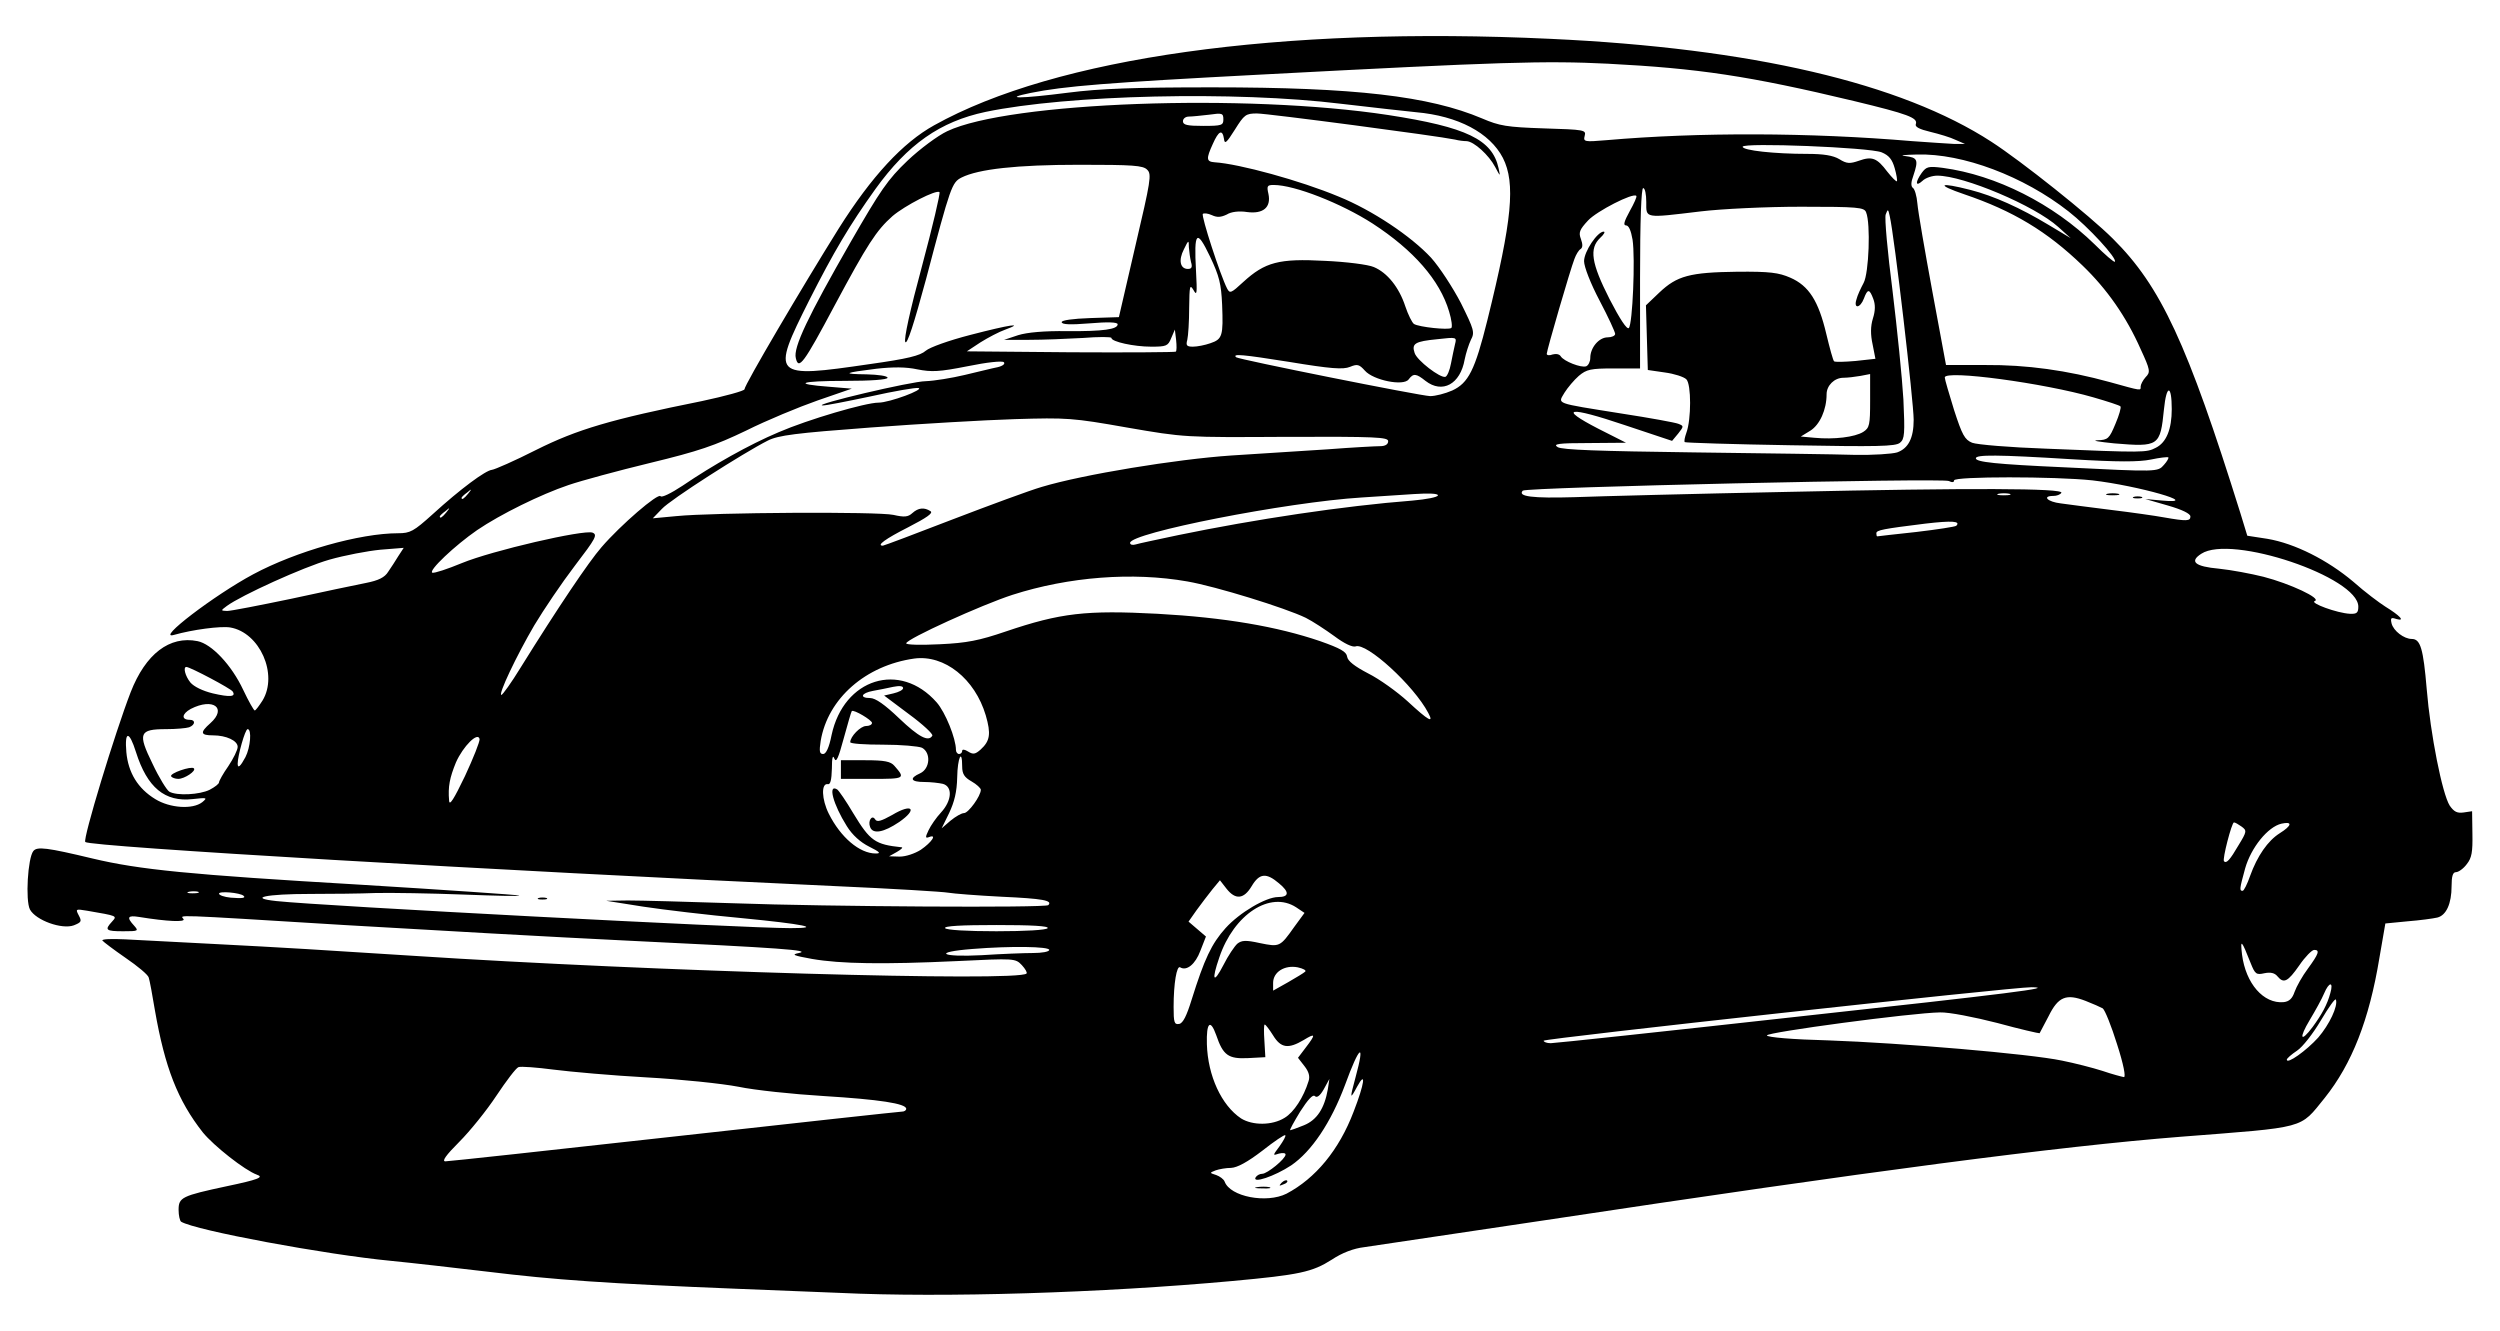 <?xml version="1.0" encoding="utf-8"?>
<!-- Generator: Adobe Illustrator 16.0.0, SVG Export Plug-In . SVG Version: 6.00 Build 0)  -->
<!DOCTYPE svg PUBLIC "-//W3C//DTD SVG 1.1//EN" "http://www.w3.org/Graphics/SVG/1.1/DTD/svg11.dtd">
<svg version="1.1" id="Layer_1" xmlns="http://www.w3.org/2000/svg" xmlns:xlink="http://www.w3.org/1999/xlink" x="0px" y="0px"
	 width="804px" height="428px" viewBox="0 0 804 428" enable-background="new 0 0 804 428" xml:space="preserve">
<g id="layer102">
	<path d="M269.935,415.789c-3.3-0.1-17.9-0.699-32.5-1.299c-42.4-1.701-59.2-2.9-80.5-5.5c-11-1.301-25-2.9-31.2-3.5
		c-20.9-2-63-9.801-67.5-12.6c-0.4-0.301-0.8-2-0.8-3.801c0-4,1-4.5,15.5-7.6c10-2.1,12.1-2.9,9.7-3.701
		c-3.9-1.398-13.9-9.299-17.4-13.6c-8.1-10.299-12.2-20.9-15.4-39.199c-0.8-4.9-1.7-9.701-2-10.6c-0.2-0.9-3.6-3.701-7.4-6.301
		c-3.9-2.699-7.2-5.199-7.5-5.6c-0.3-0.5,3-0.6,7.2-0.4c4.3,0.199,17.3,0.9,28.8,1.5c21.6,1.1,36.1,2,64,3.801
		c76.5,5,194.5,8.398,197.2,5.699c0.3-0.301-0.4-1.5-1.5-2.699c-2.101-2.201-2.3-2.201-20.9-1.301c-23.6,1.1-37.4,0.9-46.6-0.699
		c-6.1-1.102-6.7-1.4-4.2-1.9c4.1-0.9-5.4-1.6-55.5-4c-22.8-1.1-63.7-3.4-90.7-5c-57-3.5-52.6-3.301-51.7-1.9
		c0.6,1-5,0.801-14.3-0.699c-3.7-0.602-4.1,0.1-1.6,2.799c1.5,1.701,1.4,1.801-3.5,1.801c-5.6,0-6.1-0.4-3.6-3.1
		c1.7-1.9,1.8-1.801-8-3.5c-3.7-0.602-3.8-0.602-2.7,1.5c1,1.898,0.9,2.199-1.6,3.199c-3.8,1.4-12.2-1.6-14.1-5.1
		c-1.5-2.9-0.7-16.6,1.1-18.801c1.2-1.5,4.4-1.1,19,2.4c15.1,3.6,31.1,5.199,85.7,8.4c27.8,1.699,51,3.299,51.5,3.5
		c0.6,0.299-7.5,0.1-18-0.301c-10.4-0.4-23-0.6-28-0.5c-4.9,0.201-14.5,0.301-21.2,0.301c-14.2,0-20.2,1.299-10.8,2.299
		c14.9,1.602,150.3,8.701,165.3,8.701c10.6,0,4.1-1.301-15.5-3.201c-10.9-1-25.2-2.699-31.8-3.699l-12-1.9l7-0.1
		c3.9,0,19.2,0.4,34,0.9c30.4,1.1,100.3,1.5,101.2,0.6c1.5-1.5-1.8-2.1-15-2.699c-7.8-0.4-15.5-1-17.2-1.301
		c-1.6-0.301-17.8-1.301-36-2.1c-110.8-5.1-240.2-12.701-241.5-14.201c-0.9-0.799,9.6-35.299,14.6-48.199
		c4.8-12.3,12.5-18.2,21.5-16.4c4.5,0.9,10.9,7.6,14.7,15.701c1.7,3.6,3.4,6.6,3.7,6.6s1.4-1.5,2.5-3.201
		c5.1-8.399-0.9-21.899-10.4-23.5c-3.1-0.5-12.1,0.7-18.1,2.4c-6,1.7,13-12.8,25.5-19.5c13.8-7.4,34.3-13.2,46.6-13.2
		c3.9,0,5-0.6,11.1-6.1c9-8.2,17-14.1,19.1-14.3c0.9-0.1,7.3-2.9,14.2-6.4c13.2-6.6,24-9.8,53.3-15.7c7.5-1.6,13.7-3.3,13.7-3.8
		c0-1.4,18.5-32.8,30.3-51.7c10.6-16.8,20.6-27.6,30.7-33.2c39.1-21.8,111.2-31.9,198.2-27.8c64.7,3,112.7,14.2,141.8,33.1
		c9.6,6.2,31.6,23.7,39.1,31.2c15.4,15.3,23.9,33.6,41,88.3l2.2,7.2l6.5,1c8.8,1.5,19.3,6.8,27.601,13.8c3.699,3.3,8.399,6.8,10.3,8
		c4.7,2.9,6.5,4.8,3.6,4c-1.8-0.6-2-0.4-1.6,1.4c0.6,2.4,4,5,6.5,5c2.8,0,3.7,3.1,4.8,16.1c1.2,14.6,5,33.699,7.4,37.5
		c1.399,2,2.399,2.5,4.5,2.199l2.699-0.398l0.101,7.299c0.1,5.801-0.2,7.701-1.8,9.701c-1.101,1.5-2.7,2.6-3.5,2.6
		c-1,0-1.4,1.299-1.4,4.5c0,5.6-1.7,9.4-4.6,10.1c-1.301,0.301-5.601,0.9-9.5,1.199l-7.2,0.701l-1.9,11
		c-3.3,20.1-8.899,34.199-17.6,45.1c-8.2,10.1-5.4,9.301-46.4,12.5c-39.2,3.1-99.6,11-204.8,26.9c-28.9,4.299-54.9,8.199-57.7,8.6
		c-3.399,0.4-7.1,1.801-10.399,4c-6.301,4-10.301,4.9-32.2,6.9C354.534,415.789,303.435,417.391,269.935,415.789z M413.734,383.891
		c9.3-4.9,16.9-14,21.601-26.4c3.5-9,4.1-13.5,1.1-8c-2.3,4.299-2.4,4-0.5-3c3.2-11.701,1.3-10.4-3.4,2.5
		c-4.5,12-10.699,21.299-17.3,25.799c-5.3,3.5-12.7,6-11.399,3.801c0.399-0.6,1.3-1.1,2.1-1.1c1.6,0,7.5-4.801,7.5-6.201
		c0-0.5-0.9-0.6-2.1-0.299c-2.101,0.699-2.101,0.699,0.199-2.4c1.2-1.699,2.101-3.301,1.801-3.5c-0.2-0.301-3.601,2-7.4,5
		c-4.7,3.6-8,5.4-10,5.5c-1.6,0-3.9,0.4-5,0.801c-2,0.799-2,0.799,0.2,1.5c1.1,0.398,2.399,1.299,2.7,2.1
		C395.635,384.891,407.335,387.09,413.734,383.891z M216.935,365.49c39.5-4.4,72.5-8,73.2-8c0.7,0,1.3-0.4,1.3-0.9
		c0-1.699-8.7-3-26.5-4.1c-9.9-0.6-22.3-1.9-27.5-3c-5.2-1-18.5-2.4-29.5-3s-24.4-1.801-29.9-2.5c-5.4-0.701-10.5-1.1-11.3-0.801
		c-0.8,0.301-3.9,4.4-7.1,9.201c-3.1,4.699-8.5,11.398-11.9,14.799c-4.4,4.4-5.7,6.301-4.5,6.301
		C144.234,373.49,177.435,369.891,216.935,365.49z M419.335,361.891c4.199-1.701,6.6-5.4,7.699-11.602l0.5-3.299l-1.8,3.299
		c-1.2,2.102-2.2,2.9-2.899,2.201c-0.601-0.6-2.2,1.1-4.7,5c-2,3.299-3.5,6-3.2,6C415.135,363.49,417.135,362.789,419.335,361.891z
		 M413.135,359.49c3-1.801,6.1-6.6,7.7-11.801c0.5-1.5,0.1-3-1.301-4.799l-2.1-2.701l2.5-3.299c3.3-4.301,3.2-4.801-0.7-2.4
		c-4.899,2.9-7.3,2.6-9.8-1.5c-1.2-1.9-2.4-3.5-2.7-3.5s-0.3,2.4-0.1,5.299l0.3,5.201l-5.6,0.299c-6.301,0.301-8-0.898-10.2-7.398
		c-1.9-5.301-3.2-4.102-3,2.898c0.3,10.201,4.7,19.701,11,23.9C402.835,361.99,409.135,361.99,413.135,359.49z M680.835,335.789
		c-1.801-5.799-3.9-11-4.601-11.5c-0.7-0.398-3.2-1.5-5.5-2.398c-6.2-2.4-8.8-1.4-11.899,4.898c-1.5,2.801-2.801,5.301-2.9,5.5
		c-0.1,0.102-6.3-1.299-13.6-3.299c-7.4-1.9-15.601-3.5-18.4-3.4c-8.9,0.1-55.9,6.4-55.7,7.4c0.101,0.6,8.101,1.299,19.9,1.6
		c23,0.801,64.6,4.301,75,6.5c4,0.801,9.899,2.301,13,3.301c3.2,1.1,6.3,1.898,6.899,2
		C683.734,346.49,682.935,342.289,680.835,335.789z M745.534,333.689c3.601-4.199,6.4-10.1,5.7-12.199c-0.2-0.6-2.3,2.4-4.8,6.6
		c-2.6,4.4-5.9,8.6-7.7,9.801c-1.8,1.199-3.3,2.5-3.3,2.898C735.435,342.391,741.734,337.891,745.534,333.689z M577.835,326.99
		c68.699-7.5,83.6-9.4,75.5-9.5c-5.601-0.1-156.9,16.5-156.9,17.199c0,0.4,1,0.801,2.3,0.801
		C499.935,335.49,535.534,331.689,577.835,326.99z M743.734,330.289c3-4.1,4.7-7.199,5.7-10.898c1.1-3.801-0.4-3.701-2,0.1
		c-0.7,1.699-2.8,5.5-4.6,8.5C739.234,333.99,739.835,335.49,743.734,330.289z M383.234,321.49c4.101-13.1,6.4-18,10.9-23
		s13-10,16.899-10c3.601,0,3.7-1.6,0.301-4.4c-4.101-3.5-6.301-3.301-8.801,0.9c-2.5,4.199-5.199,4.5-8.1,0.799l-2.1-2.699l-2.4,2.9
		c-1.4,1.699-3.6,4.699-5.1,6.699l-2.601,3.701l2.8,2.398l2.801,2.4l-1.801,4.6c-1.6,4.301-4.399,6.602-6.5,5.301
		c-1.1-0.699-2.1,5.199-2.1,12.699c0,5,0.2,5.801,1.8,5.5C380.435,329.09,381.635,326.689,383.234,321.49z M737.935,318.99
		c0.6-1.701,2.5-5.1,4.3-7.5c3.5-4.801,3.9-6,2-6c-0.7,0-2.899,2.199-4.8,5c-3.7,5.299-5,5.9-7,3.5c-0.9-1.1-2.2-1.4-4.2-1
		c-2.6,0.6-3,0.299-4.399-3.201c-3-7.6-3.4-8-2.801-2.799c1.2,9.299,6.9,15.9,13.4,15.299
		C736.234,322.09,737.234,321.09,737.935,318.99z M419.734,312.49c0.5-0.4-0.6-1-2.399-1.4c-4.2-0.801-7.9,1.5-7.9,5v2.5l4.8-2.699
		C416.835,314.391,419.335,312.891,419.734,312.49z M397.935,303.49c1.4-1.1,2.7-1.201,7.2-0.201c6.399,1.301,6.5,1.301,11.1-5.199
		l3.3-4.5l-2.699-1.801c-8.301-5.398-20,2.201-24.7,16.102c-2.601,7.5-1.9,8.699,1.3,2.5
		C394.935,307.391,397.034,304.289,397.935,303.49z M332.234,306.49c2.8,0,5.2-0.4,5.2-1c0-1.1-12.3-1.301-24.7-0.301
		c-12.899,1-10.3,2.701,3,2C321.835,306.789,329.335,306.49,332.234,306.49z M336.935,298.49c0.4-0.701-5.3-1-16.5-1
		s-16.9,0.299-16.5,1c0.4,0.6,7,1,16.5,1S336.534,299.09,336.935,298.49z M78.334,288.09c-1.1-1-7.9-1.6-7.9-0.699
		c0,0.5,1.7,1.1,3.8,1.299C77.935,288.99,79.135,288.789,78.334,288.09z M63.734,286.789c-0.7-0.199-2.1-0.199-3,0
		c-1,0.301-0.4,0.5,1.2,0.5C63.635,287.289,64.334,287.09,63.734,286.789z M723.635,281.689c2.3-6.4,5.7-11.299,9.5-13.699
		c4-2.5,4.2-3.9,0.6-3.1c-4.399,1-9.8,7.699-11.7,14.398c-1.8,6.602-1.899,7.201-0.8,7.201
		C721.635,286.49,722.734,284.289,723.635,281.689z M719.935,271.789c2.7-4.398,2.7-4.699,0.9-6c-1-0.699-2-1.299-2.4-1.299
		c-0.7,0-3.8,11.9-3.2,12.5C716.034,277.789,717.135,276.59,719.935,271.789z M296.135,273.289c3.5-2.398,5.3-5.1,2.7-4.1
		c-1.3,0.5-1.3,0.1-0.2-2.199c0.7-1.5,2.5-4.1,4-5.701c3.5-3.799,3.8-8.299,0.6-9.199c-1.3-0.301-4-0.6-6-0.6
		c-4.4,0-4.9-1.201-1.3-2.801c3.2-1.5,3.5-6.6,0.6-8.199c-1.1-0.5-6.7-1-12.5-1c-5.8,0-10.6-0.301-10.6-0.801
		c0-1.799,3.3-5.199,5.1-5.199c1,0,1.9-0.4,1.9-1c0-0.9-5.9-4.4-6.5-3.801c-0.2,0.201-1.3,4.1-2.6,8.801c-1.7,6.299-2.4,7.9-3,6.5
		c-0.5-1.4-0.8-0.301-0.8,3.199c-0.1,3.701-0.5,5.201-1.3,5c-2.2-0.4-2,4.9,0.3,9.5c3.8,7.6,9.9,12.801,15.1,12.801
		c1.8,0,1.3-0.5-2.1-2.201c-2.8-1.398-5.4-3.699-7.2-6.6c-4.4-7-6.2-13.699-3.1-11.799c0.5,0.299,2.9,3.799,5.2,7.699
		c5.4,8.9,7,10,15.5,10.9c0.6,0-0.1,0.699-1.5,1.5l-2.5,1.4l3.4,0.1C291.334,275.49,294.234,274.49,296.135,273.289z
		 M310.034,261.49c1.4,0,5.4-5.5,5.4-7.5c0-0.5-1.4-1.801-3-2.701c-2.3-1.299-3-2.398-3-4.799c0-6-1.5-2.801-1.6,3.5
		c-0.101,4.699-0.9,7.9-2.601,11.5l-2.399,4.9l2.899-2.5C307.335,262.59,309.234,261.49,310.034,261.49z M65.035,257.99
		c1.8-1.5,1.5-1.5-3.1-1c-8.9,1-14.6-3.701-18.2-15.1c-2.2-7-3.7-6.9-3.1,0c0.6,6.6,3.7,11.699,9.3,15.1
		C54.635,259.891,61.935,260.391,65.035,257.99z M154.234,237.689c-0.5-2.5-5.3,2.301-7.6,7.5c-2,4.9-2.6,7.801-2.2,12.301
		c0.1,1.799,1.5-0.4,5.1-7.9C152.234,243.789,154.334,238.49,154.234,237.689z M67.435,253.99c1.7-0.9,3-1.9,3-2.4
		c0-0.4,1.3-2.801,3-5.199c1.6-2.4,3-5.201,3-6.201c0-2-3.7-3.699-7.9-3.699c-4.1,0-4.3-0.9-0.9-3.9c5.5-4.9,0.9-8.301-6.3-4.6
		c-2.9,1.6-3.1,3.5-0.3,3.5c1.9,0,1.8,1.6-0.2,2.4c-0.9,0.299-4.2,0.6-7.4,0.6c-8.7,0-9.2,1.299-4.4,11.1c2.1,4.5,4.6,8.5,5.4,9
		C56.834,255.99,64.234,255.59,67.435,253.99z M78.935,243.49c1.6-3.1,2.1-9,0.7-9c-0.8,0-3.2,8.6-3.2,11.1
		C76.435,247.289,77.334,246.49,78.935,243.49z M267.435,236.391c3.9-18.201,22-23.901,33.8-10.5c2.8,3.199,6.2,11.6,6.2,15.299
		c0,0.701,0.5,1.301,1,1.301c0.6,0,1-0.5,1-1c0-0.6,0.8-0.5,1.9,0.199c1.6,1,2.3,0.9,4-0.6c3.1-2.801,3.399-5.1,1.699-11
		c-3.5-11.801-13.3-19.6-23-18.3c-15.6,2.2-27.8,12.8-30.1,26.5c-0.5,3.301-0.4,4.201,0.8,4.201
		C265.635,242.49,266.635,240.49,267.435,236.391z M299.835,236.59c0.3-0.5-3-3.6-7.5-6.9l-8-6l3-0.699c1.7-0.4,3.1-1.1,3.1-1.701
		c0-0.699-1.2-0.799-3.2-0.398c-1.8,0.398-4.8,1-6.5,1.299c-3.8,0.701-4.4,2.301-0.9,2.301c1.7,0,4.7,2.1,9.3,6.5
		C295.535,237.09,298.635,238.689,299.835,236.59z M459.335,229.289c-4.601-8.799-19.9-22.799-23.4-21.399c-1,0.3-3.6-0.9-6.8-3.3
		c-2.9-2.1-7-4.8-9.2-5.9c-6.6-3.2-28.9-10.1-38.1-11.7c-17.601-3.1-38.101-1.5-56.2,4.3c-9.9,3.2-34.1,14.2-34.2,15.6
		c0,0.5,4.7,0.6,10.8,0.3c8.7-0.4,12.7-1.2,21.2-4.1c17.7-6,25.9-6.9,48.8-5.7c21.7,1.2,38.5,4.1,52.3,8.8c6.5,2.3,8.5,3.4,8.7,5
		c0.2,1.4,2.4,3.1,6.8,5.4c3.601,1.8,9.301,5.9,12.7,9C459.435,231.789,461.234,232.789,459.335,229.289z M74.834,222.391
		c-0.5-0.9-13.7-7.901-14.9-7.901c-1.1,0-0.4,2.9,1.3,5c1.1,1.299,3.9,2.699,7.2,3.5C74.035,224.289,75.935,224.09,74.834,222.391z
		 M167.435,214.689c12-19.3,21.9-34,26-38.7c6.2-7.2,18.3-17.6,19-16.4c0.4,0.5,3.3-0.9,7.1-3.4c9.7-6.6,21.4-13.2,30.9-17.2
		c9.5-4.1,27.9-9.5,32.1-9.5c3.5,0,15-4.3,12.8-4.7c-0.8-0.2-7.8,1-15.4,2.7c-7.6,1.6-14.6,3-15.4,2.9c-3.4-0.2,28.7-7.8,33.2-7.8
		c2.7-0.1,8.3-1,12.5-2c4.3-1,9-2.2,10.601-2.5c1.699-0.4,2.5-1.1,2-1.6s-5.4,0-11.7,1.3c-9.101,1.8-11.5,1.9-16.1,1
		c-3.7-0.8-7.8-0.8-13.2-0.2c-10.5,1.3-11.3,1.7-3.1,1.8c3.7,0.1,6.7,0.5,6.7,1.1s-5.2,1-13.7,1c-14.5,0-17.1,1-5,1.9l7.2,0.6
		l-11,3.8c-6,2.1-16.4,6.4-23,9.7c-10,4.8-15.2,6.6-30.9,10.4c-10.3,2.5-22.1,5.7-26.2,7.1c-8.9,3-21.9,9.4-29.4,14.5
		c-7.1,4.9-15.8,13.1-14.4,13.7c0.7,0.2,4.9-1.2,9.5-3.1c9.7-4,39.1-10.8,42-9.8c1.7,0.7,1.1,1.8-5.7,10.7c-4.2,5.5-10,14.1-13,19.1
		c-5.8,9.9-11.7,22.4-10.6,22.4C161.635,223.49,164.435,219.59,167.435,214.689z M758.435,195.09c0-9.5-40.9-23.3-50.5-17
		c-3.9,2.5-2.1,4.1,5.7,4.8c3.899,0.4,10.3,1.6,14.3,2.6c8.5,2.2,18.8,7,16.5,7.8c-1.8,0.6,7.2,3.9,11.3,4.1
		C757.935,197.49,758.435,197.09,758.435,195.09z M93.535,192.59c10.1-2.2,21-4.5,24.1-5.1c4.1-0.8,6.1-1.8,7.2-3.6
		c0.9-1.3,2.4-3.6,3.3-5.1l1.7-2.6l-7.5,0.6c-4.1,0.4-11.5,1.8-16.4,3.2c-8.4,2.4-28.4,11.5-33,14.9c-2,1.5-2,1.5,0.1,1.6
		C74.234,196.49,83.435,194.69,93.535,192.59z M306.234,167.09c12-4.6,25-9.4,28.8-10.5c13.301-4,43.301-8.9,60.9-10.1
		c9.4-0.6,23.4-1.5,31.2-2c7.8-0.6,15.3-1,16.7-1c1.699,0,2.6-0.6,2.6-1.6c0-1.3-3.8-1.5-32.7-1.4c-32.8,0.2-32.8,0.2-51.3-3
		c-17.5-3.1-19.4-3.2-36-2.7c-9.6,0.3-30.5,1.5-46.5,2.7c-24.1,1.8-29.6,2.5-33,4.2c-7.9,4-31.4,19-34.1,22l-2.9,3l7.5-0.7
		c11.9-1.2,65-1.5,69.9-0.4c3.5,0.8,4.7,0.7,6.1-0.6c1.9-1.7,3.8-1.9,5.8-0.6c1,0.6-1.2,2.1-7.2,5.2c-7.3,3.7-10.3,5.9-8.1,5.9
		C284.234,175.49,294.334,171.69,306.234,167.09z M378.935,172.09c24.7-5.1,53.3-9.4,75.3-11.1c4.5-0.4,8.2-1.1,8.2-1.7
		c0-0.6-3.1-0.7-7.7-0.4c-4.3,0.3-11.8,0.8-16.8,1.1c-24.2,1.5-74.5,11.4-74.5,14.6c0,0.6,0.8,0.8,1.8,0.5
		C366.135,174.79,372.335,173.49,378.935,172.09z M616.234,171.09c6.8-0.8,12.601-1.7,12.9-2c1.5-1.5-1.3-1.7-9.9-0.7
		c-13.7,1.7-15.8,2.1-15.8,3.1c0,0.6,0.1,1,0.3,1C603.835,172.49,609.435,171.79,616.234,171.09z M704.435,166.09
		c0-0.9-2.7-2.2-7.2-3.5l-7.3-2.1l5.5,0.5c13.2,1.2-7.8-4.8-22.5-6.5c-12.1-1.3-44.5-1.3-44.5,0c0,0.7-0.7,0.7-1.7,0.2
		c-2.2-1-135.8,2-137,3.1c-1.8,1.9,3.101,2.5,16.601,2.1c8-0.3,38.899-1.1,68.6-1.7c58.6-1.3,88.9-1.2,88,0.3c-0.4,0.6-1.5,1-2.6,1
		c-3.7,0-1.9,1.9,2.399,2.4c2.3,0.3,9.601,1.3,16.2,2.1s14.3,1.9,17,2.4C703.335,167.69,704.435,167.59,704.435,166.09z
		 M143.535,164.79c1.3-1.6,1.2-1.7-0.3-0.4c-1,0.7-1.8,1.5-1.8,1.7C141.435,166.89,142.234,166.39,143.535,164.79z M150.535,158.79
		c1.3-1.6,1.2-1.7-0.3-0.4c-1,0.7-1.8,1.5-1.8,1.7C148.435,160.89,149.234,160.39,150.535,158.79z M646.234,158.79
		c-1-0.2-2.6-0.2-3.5,0c-1,0.3-0.2,0.5,1.7,0.5S647.135,159.09,646.234,158.79z M695.935,149.49c1-1.1,1.6-2.2,1.4-2.4
		c-0.2-0.2-2.801,0.1-5.601,0.7c-3.899,0.8-10.7,0.8-25.5-0.1c-24.1-1.5-30.8-1.5-30.8-0.3c0,1.2,6.3,1.9,28.5,2.9
		C694.034,151.79,693.935,151.79,695.935,149.49z M610.135,145.49c3.6-1.3,5.3-4.6,5.3-10.5c0-5.7-6.2-59.1-7.7-65.5
		c-0.5-2.3-0.6-2.4-1.3-0.5c-0.4,1.1,0.6,12.1,2.2,24.5c1.5,12.4,3.1,28.1,3.5,35c0.5,11,0.399,12.7-1.101,13.9
		c-1.399,1.2-7.399,1.3-35.199,0.8c-18.5-0.3-33.801-0.8-34-1c-0.301-0.2,0-1.6,0.5-3c1.6-4.3,1.6-15.6,0-17.2
		c-0.801-0.8-3.9-1.8-6.9-2.2l-5.5-0.8l-0.3-10.4l-0.3-10.4l4.3-4.1c5.7-5.4,9.8-6.5,25-6.7c10.6-0.1,13.399,0.3,17.1,1.9
		c6,2.6,9.101,7.5,11.601,18.1c1.1,4.6,2.199,8.6,2.5,8.8c0.3,0.3,3.399,0.2,6.899-0.1l6.4-0.7l-0.9-4.6c-0.7-3.2-0.7-5.8,0.101-8.4
		c0.8-2.5,0.8-4.5,0.1-6.3c-1.2-3.2-1.8-3.3-3-0.1s-3.4,3.4-2.4,0.3c0.301-1.3,1.4-3.6,2.301-5.3c1.699-3.1,2.3-19.1,0.8-22.7
		c-0.601-1.6-2.5-1.8-20.9-1.8c-11.3,0-25.6,0.7-32.3,1.5c-18.3,2.2-17.5,2.3-17.5-3c0-2.5-0.4-4.5-1-4.5s-1,10.3-1,29v29h-8.4
		c-7.5,0-8.8,0.3-11.3,2.4c-1.5,1.3-3.6,3.8-4.6,5.4c-2.101,3.7-3.601,3.2,18.3,6.7c9.1,1.4,17.3,2.9,18.3,3.3
		c1.8,0.7,1.8,0.8,0,3.1l-2,2.4l-15.3-5.1c-18.1-6.1-21.6-5.6-8.4,1.2l8.9,4.5l-12,0.1c-9.9,0-11.6,0.3-10,1.3
		c1.4,0.9,13.4,1.3,43.5,1.7c22.8,0.3,46.3,0.6,52.1,0.8C602.335,146.39,608.534,145.99,610.135,145.49z M693.335,143.99
		c3.399-1.7,5.1-6,5.1-12.4c0-8-1.7-8-2.5,0c-1.2,11.9-1.6,12.2-16,11c-4.9-0.5-7.4-0.9-5.4-1c3.4-0.1,3.801-0.5,5.801-5.3
		c1.199-2.8,1.899-5.3,1.6-5.6c-0.2-0.3-4.2-1.6-8.7-2.9c-15.899-4.6-47.8-8.9-47.8-6.4c0,0.6,1.4,5.3,3,10.5
		c2.6,8,3.4,9.5,5.8,10.5c1.5,0.6,12.2,1.5,23.7,1.9C689.635,145.59,690.234,145.59,693.335,143.99z M599.234,138.89
		c2-1.3,2.2-2.2,2.2-10v-8.6l-3.1,0.6c-1.7,0.3-4.2,0.6-5.5,0.6c-2.9,0-5.4,2.5-5.4,5.3c0,5-2.2,9.8-5.2,11.7l-3.1,1.9l4.399,0.4
		C589.835,141.39,596.534,140.59,599.234,138.89z M467.034,125.59c5.2-2.4,7.301-6.5,11.301-22.6c8-32.3,9.1-44.1,5-52.2
		c-4.2-8.1-14.4-13.5-27.9-14.7c-3-0.3-13.8-1.5-24-2.7c-34.2-4.2-88.1-2.9-114.5,2.6c-14.6,3.1-25,10.4-35.4,24.8
		c-8.3,11.6-13.4,20.2-21.3,35.8c-12.4,24.7-11.9,25.1,19.5,20.5c12.1-1.7,16.2-2.7,18-4.3c1.3-1.1,7.4-3.3,14.4-5.1
		c12.7-3.3,17.5-4,11.2-1.7c-2,0.7-5.601,2.6-8,4.1l-4.4,2.9l33.4,0.3c18.399,0.1,33.6,0,33.8-0.2c0.3-0.2,0.3-1.9,0.1-3.8
		l-0.399-3.3l-1.2,2.8c-1,2.5-1.601,2.7-6.4,2.7c-5.6,0-12.8-1.6-12.8-2.8c0-0.4-4.2-0.4-9.2,0c-5.1,0.3-12.899,0.6-17.3,0.6h-8
		l4.5-1.5c2.9-0.9,8.4-1.4,15.7-1.3c11.8,0.1,16.3-0.6,16.3-2.2c0-0.7-3.2-0.8-9-0.3c-6.2,0.5-9,0.4-9-0.4c0-0.6,3.5-1.1,9.2-1.3
		l9.2-0.3l5.3-22.9c4.899-20.9,5.3-23.1,3.8-24.5c-1.3-1.4-4.6-1.6-21.8-1.6c-20.3,0-32.5,1.4-37.9,4.1c-3.1,1.6-3.5,2.6-11.4,32.6
		c-3.9,14.4-6.1,21.3-6.7,20.3c-0.5-0.9,1.5-10.1,5.4-24.5c3.4-12.7,5.9-23.3,5.6-23.7c-1-0.9-11.1,4.3-15.1,7.7
		c-5.2,4.6-8.1,9.1-18.6,28.7c-10,18.8-11.6,20.9-12.5,17c-0.9-3.4,3.9-13.4,17.6-37.3c9.6-16.7,12-20.2,18.3-26.2
		c4-3.8,9.8-8.1,12.8-9.5c19.8-9.4,96-12.2,141.8-5.2c25.3,3.9,33.5,7.9,35.5,17.1c0.6,2.8,0.6,2.8-1.1-0.4
		c-2-3.8-6.801-8.2-9.2-8.3c-0.9,0-2.601-0.2-3.7-0.5c-5.7-1.2-60.3-8.4-63.7-8.4c-3.6,0-4.1,0.4-7.1,5.2c-2.7,4.3-3.3,4.8-3.5,3
		c-0.5-3.2-1.7-2.7-3.601,1.6c-2.199,4.8-2.1,5.7,0.601,5.9c7.899,0.5,27.6,5.9,39.8,11c10.9,4.4,23.4,12.8,29.8,19.7
		c2.7,3,7,9.6,9.601,14.6c4.199,8.5,4.5,9.4,3.199,11.8c-0.699,1.5-1.6,4.3-2,6.3c-1.399,8-7.199,11.1-12.6,6.9
		c-3-2.4-3.9-2.5-5.4-0.5c-1.6,2.3-11.399,0.3-14.1-2.8c-1.8-2-2.4-2.2-4.8-1.2c-2.2,0.9-6.2,0.6-19.5-1.6
		c-15.101-2.4-18.4-2.7-17.101-1.5c0.7,0.7,59.2,12.4,62.4,12.5C461.635,127.39,464.734,126.59,467.034,125.59z M688.435,124.29
		c0-0.6,0.7-2,1.6-3c1.601-1.6,1.5-2.3-1.6-9c-4.6-10.4-10.8-19.3-18.7-26.9c-11.399-11-22.399-17.6-38-22.9c-9.399-3.2-8.1-4,2-1.4
		c7.4,1.9,15.9,5.7,25.2,11.3l7,4.2l-4-3.6c-7.5-6.8-30.4-16.5-38.9-16.5c-1.6,0-3.8,0.7-4.8,1.7c-2.2,2-2.399,0.5-0.2-2.6
		c1.5-2,2.101-2.2,6.801-1.6c17.1,2.3,35.5,11.6,48.8,24.6c3.3,3.3,6.2,5.8,6.5,5.6c0.899-1-8.601-11.3-14.9-16.2
		c-14.399-11.3-34-18.7-48.7-18.3c-4.199,0.1-5.899,0.3-3.8,0.5c4,0.5,4.3,1.2,2.601,6.3c-0.801,2.1-0.801,3.4-0.2,3.9
		c0.6,0.3,1.3,2.6,1.5,5.1s2.399,15.2,4.8,28.2l4.4,23.7h12.5c13.5-0.1,26.399,1.7,40.199,5.5
		C688.935,125.79,688.435,125.69,688.435,124.29z M466.635,116.89c0.399-2.1,1-4.9,1.3-6.2c0.6-2.3,0.5-2.3-5.7-1.6
		c-7.2,0.7-8.3,1.4-7.3,4.4c0.7,2.4,8.3,8.2,9.9,7.7C465.435,120.99,466.234,119.09,466.635,116.89z M511.435,115.09
		c0-3.3,2.8-6.6,5.6-6.6c1.301,0,2.4-0.5,2.4-1.1s-2.2-5.4-5-10.7c-2.9-5.5-5-10.9-5-12.7c0-3.1,4.3-9.5,6.3-9.5
		c0.601,0,0.101,0.9-1.1,2c-3.601,3.4-2.9,8.1,3,19.7c3.3,6.4,5.6,9.9,6.2,9.3c1.199-1.2,2.1-22.4,1.199-28.4
		c-0.5-2.9-1.199-4.6-2.1-4.6c-1,0-0.6-1.3,1.2-4.6c1.399-2.5,2.399-4.7,2.1-4.9c-1-1.1-12.7,4.9-15.5,7.9s-3.1,3.9-2.3,6
		c0.6,1.7,0.6,2.7-0.1,3.2c-0.601,0.3-1.5,1.8-2,3.2c-1.301,3.3-8.9,29.4-8.9,30.5c0,0.5,0.9,0.6,1.9,0.2c1.1-0.3,2.199-0.1,2.6,0.6
		c1,1.6,6.6,3.8,8.2,3.2C510.835,117.49,511.435,116.29,511.435,115.09z M389.234,110.39c3.9-1.3,4.2-2.4,3.8-12.4
		c-0.3-6.7-0.899-9.2-3.899-15.5c-4.3-9-5.2-8.1-4.5,4.6c0.399,7.4,0.3,8.2-0.8,6.2c-1.2-2-1.301-1.4-1.4,5.7c0,4.4-0.3,9-0.6,10.3
		c-0.5,1.8-0.2,2.2,1.8,2.2C385.034,111.49,387.534,110.99,389.234,110.39z M466.034,100.19c-3-10.1-11.399-19.7-24.6-28.3
		c-10.1-6.5-25.1-12.4-31.8-12.4c-2.101,0-2.3,0.3-1.7,2.9c0.9,4.3-1.7,6.5-6.9,5.8c-2.5-0.4-5.1-0.1-6.5,0.8
		c-1.899,0.9-3.1,1-4.8,0.2c-1.3-0.6-2.6-0.7-2.899-0.4c-0.601,0.6,5.6,19.7,7.8,24c0.899,1.7,1.3,1.5,5.2-2.1
		c7-6.4,11.5-7.6,26.199-6.8c6.9,0.3,14,1.2,15.801,2c4.3,1.8,8.1,6.5,10.1,12.6c0.9,2.7,2.2,5.3,2.8,5.7c1.601,1,11,2,12,1.3
		C467.135,105.19,466.835,102.79,466.034,100.19z M383.034,84.29c-0.3-1.3-0.6-3.4-0.699-4.8c0-2.4-0.101-2.4-1.601,0.7
		c-1.8,3.5-1.2,6.3,1.3,6.3C383.234,86.49,383.534,85.89,383.034,84.29z M609.335,54.09c-0.801-2.8-1.801-4.1-4.2-5.1
		c-4-1.6-44.7-3.2-44.7-1.8c0,1.2,10.3,2.3,20.8,2.3c5.2,0,8.3,0.5,10.3,1.7c2.4,1.5,3.4,1.5,6.301,0.5c4.199-1.5,5.8-0.9,9.1,3.5
		c1.5,1.9,2.9,3.3,3.1,3.1C610.234,58.09,609.935,56.19,609.335,54.09z M628.935,44.99c-1.6-0.8-5.3-1.9-8.2-2.6
		c-3.399-0.8-5-1.6-4.6-2.5c0.7-2-2.5-3.2-19.9-7.4c-33.8-8.1-50.1-10.5-79.1-12c-20.3-1-34.2-0.6-111.7,3.5
		c-49.5,2.6-63.1,3.7-74,5.9c-9.3,1.9-3.4,1.9,12.2-0.1c10.1-1.3,21.3-1.7,46.3-1.7c45.8,0,69.7,2.8,86.7,10
		c5.6,2.4,7.899,2.8,19.899,3.2c13.101,0.4,13.601,0.5,13.101,2.4c-0.5,1.9-0.101,2,6.899,1.4c29.9-2.6,65.301-2.5,98.4,0.3
		c5.5,0.4,11.6,0.8,13.5,0.9h3.5L628.935,44.99z M393.435,38.39c0-2-0.4-2.1-4.6-1.5c-2.601,0.3-5.5,0.6-6.5,0.6
		c-1.101,0-1.9,0.7-1.9,1.5c0,1.2,1.4,1.5,6.5,1.5C392.935,40.49,393.435,40.29,393.435,38.39z"/>
	<path d="M404.234,381.789c1.2-0.199,3-0.199,4,0c0.9,0.301-0.1,0.5-2.3,0.4C403.734,382.189,402.935,381.99,404.234,381.789z"/>
	<path d="M412.135,380.391c0.7-0.701,1.5-1,1.8-0.701c0.3,0.301-0.2,0.9-1.2,1.201C411.335,381.49,411.234,381.391,412.135,380.391z
		"/>
	<path d="M279.834,265.99c-0.8-2,0.6-4.1,1.6-2.5c0.6,1,1.9,0.6,5.5-1.4c6.5-3.9,8.3-1.9,2.2,2.301
		C284.234,267.689,280.734,268.391,279.834,265.99z"/>
	<path d="M270.435,247.49v-3h7.8c6.3,0,8.2,0.4,9.4,1.799c3.6,4.102,3.4,4.201-7.1,4.201h-10.1V247.49z"/>
	<path d="M55.035,249.689c-0.6-1,6.5-3.4,7.3-2.6c0.9,0.801-3,3.4-5,3.4C56.334,250.49,55.334,250.09,55.035,249.689z"/>
	<path d="M686.234,159.79c0.601-0.2,1.8-0.2,2.5,0c0.601,0.3,0.101,0.5-1.3,0.5S685.534,160.09,686.234,159.79z"/>
	<path d="M677.734,158.79c0.9-0.2,2.5-0.2,3.5,0c0.9,0.3,0.101,0.5-1.8,0.5S676.734,159.09,677.734,158.79z"/>
	<path d="M173.234,288.789c0.6-0.199,1.8-0.199,2.5,0c0.6,0.301,0.1,0.5-1.3,0.5S172.535,289.09,173.234,288.789z"/>
</g>
</svg>
